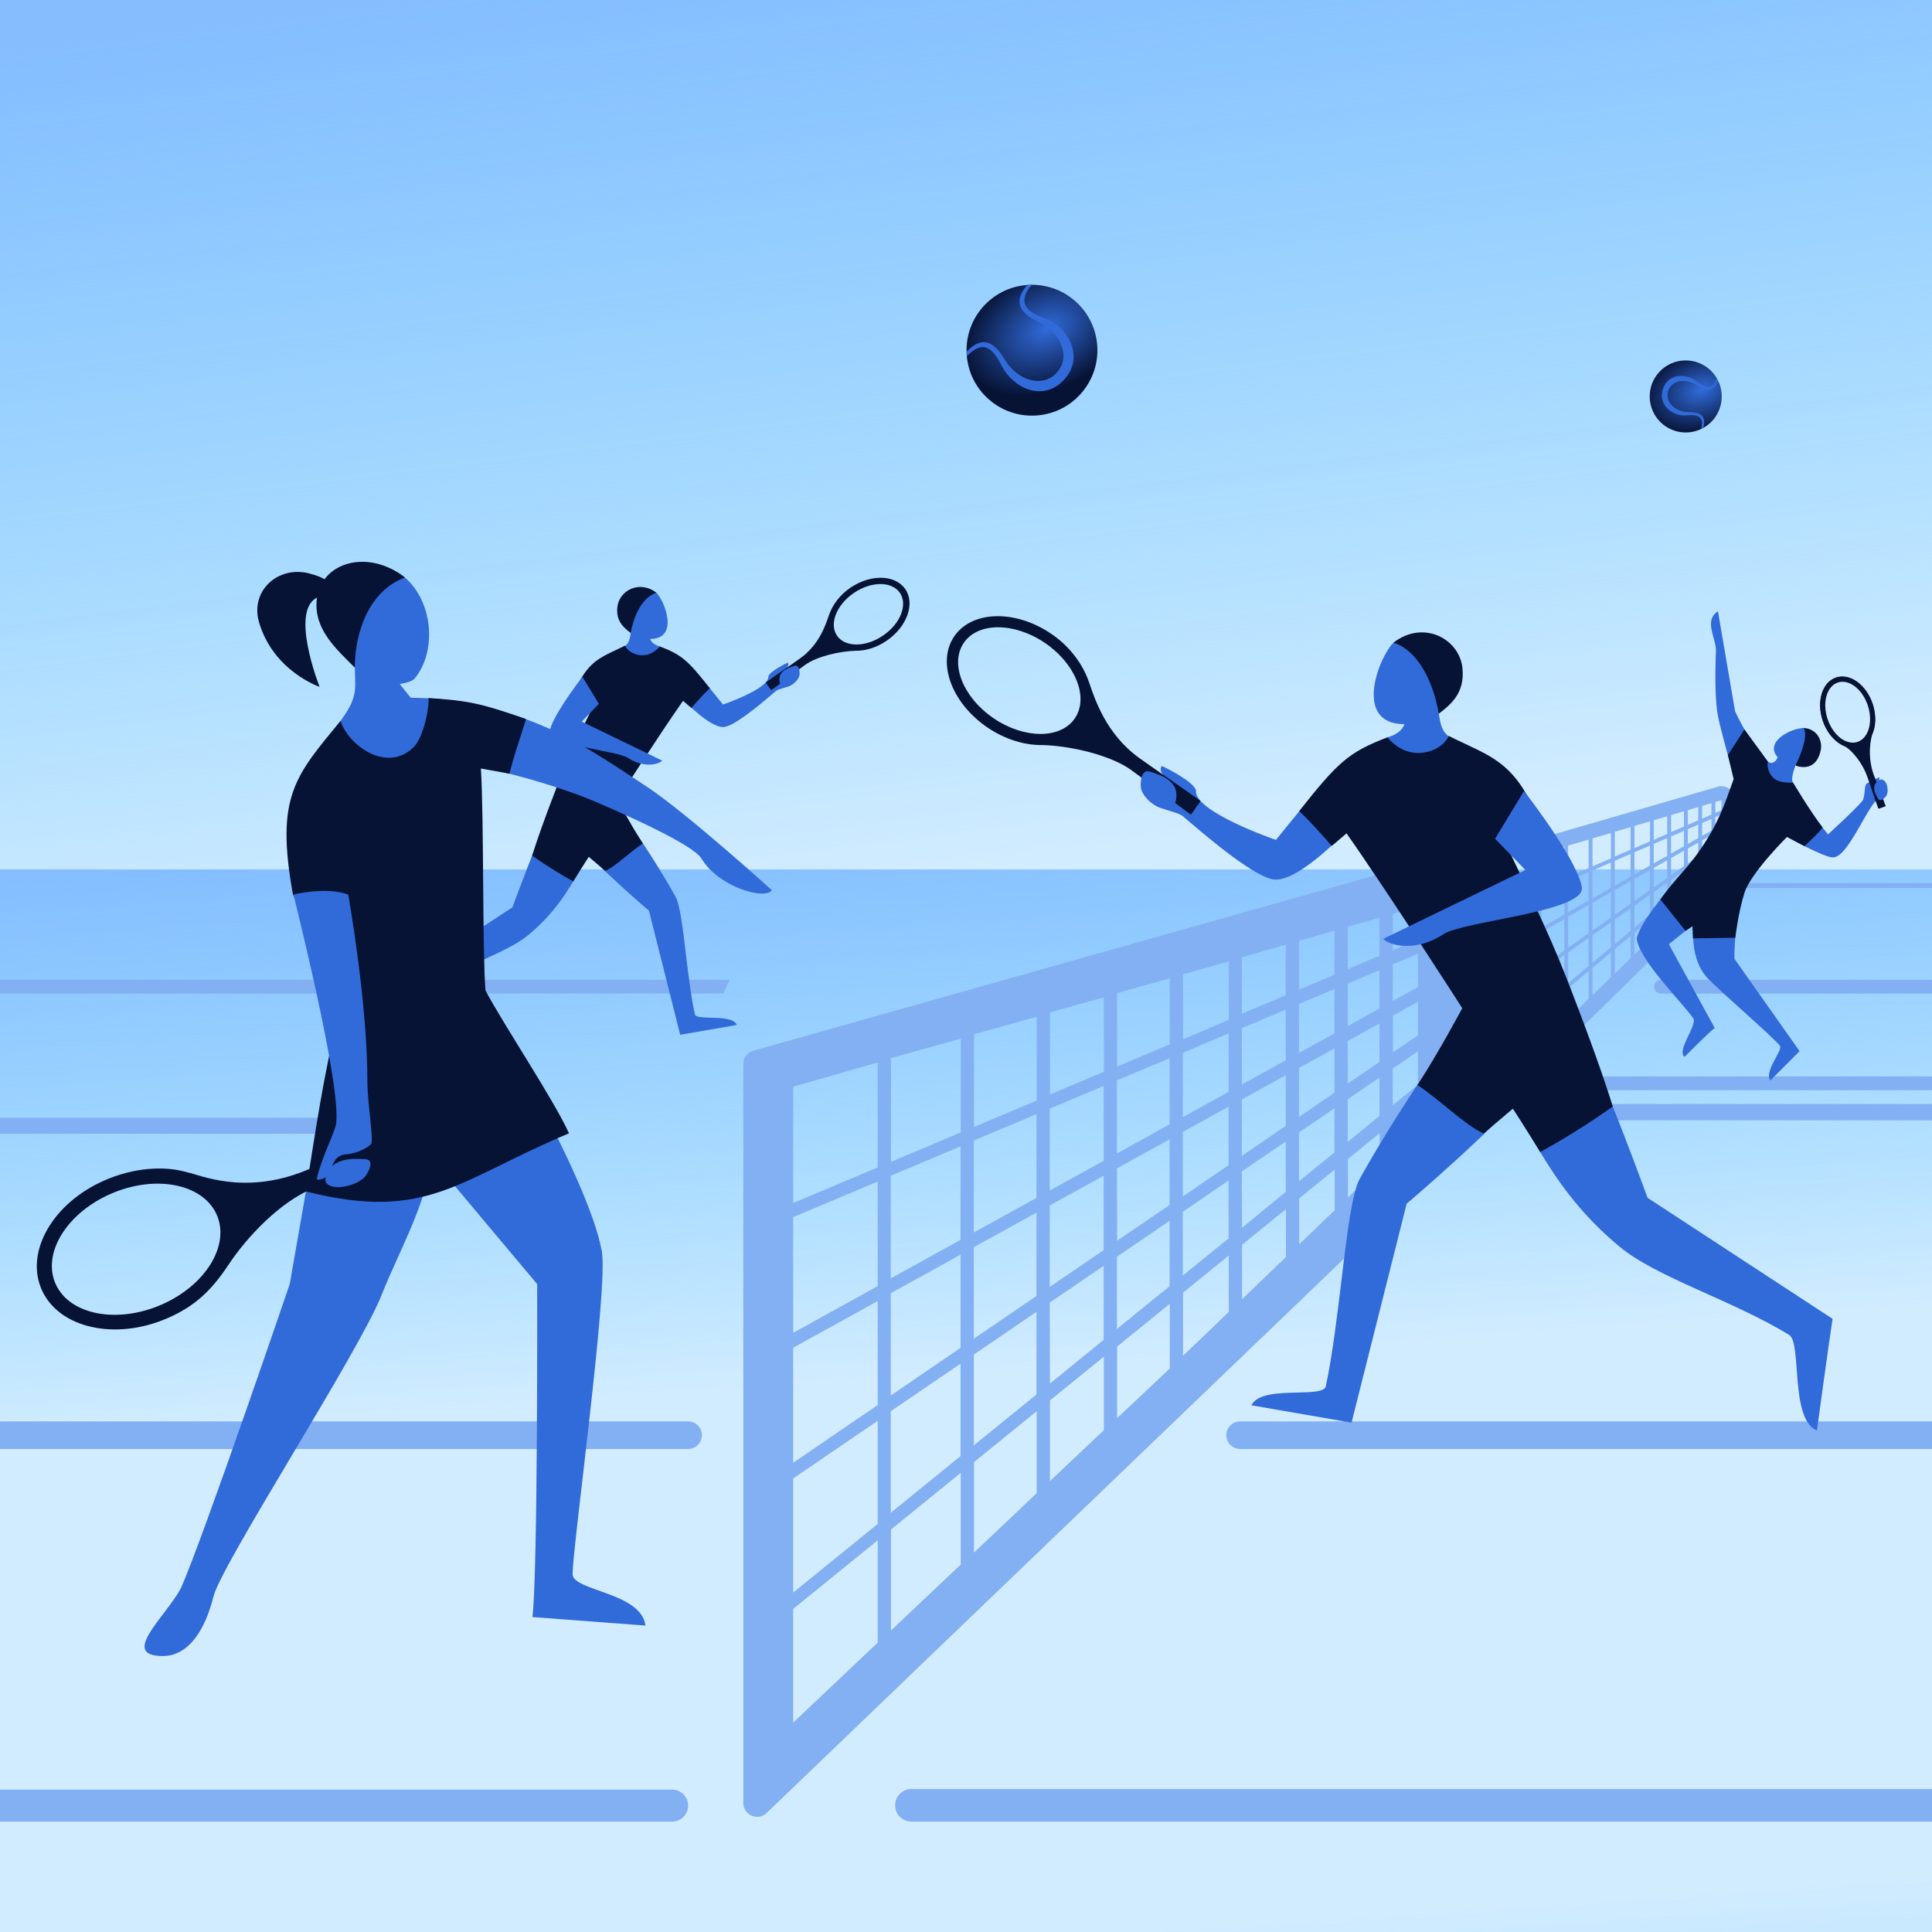 <svg viewBox="0 0 88 88" fill="none" xmlns="http://www.w3.org/2000/svg">
<g clip-path="url(#clip0_2137_223688)">
<g clip-path="url(#clip1_2137_223688)">
<rect width="205.543" height="88" transform="translate(-7)" fill="#D2ECFF"/>
<rect x="-47.857" y="39.6" width="246.4" height="48.4" fill="url(#paint0_linear_2137_223688)"/>
<rect x="198.543" y="39.6" width="214.692" height="39.6" transform="rotate(-180 198.543 39.6)" fill="url(#paint1_linear_2137_223688)"/>
<path d="M-20.829 64.743H31.343C31.69 64.743 31.971 65.024 31.971 65.371C31.971 65.718 31.69 66 31.343 66H-21.457L-20.829 64.743Z" fill="#83B0F3"/>
<path fill-rule="evenodd" clip-rule="evenodd" d="M35.743 49.413V79.175L64.934 51.148V41.179L35.743 49.413ZM66.627 52.137C66.75 52.018 66.82 51.855 66.82 51.684V39.519C66.82 39.102 66.422 38.8 66.021 38.914L34.315 47.857C34.044 47.933 33.857 48.18 33.857 48.462V82.125C33.857 82.679 34.522 82.962 34.921 82.578L66.627 52.137Z" fill="#83B0F3"/>
<path d="M65.188 40.507L35.515 49.032V80.007L65.188 51.941V40.507ZM64.584 49.411L63.438 50.34V48.671L64.584 47.89V49.411ZM47.815 54.908L50.27 53.553V56.941L47.815 58.616V54.908ZM47.21 59.03L44.356 60.977V56.808L47.21 55.234V59.03ZM50.875 53.219L53.272 51.893V54.885L50.884 56.512L50.875 53.219ZM53.877 51.559L55.96 50.408V53.071L53.877 54.494V51.559ZM56.565 50.079L58.564 48.976V51.284L56.565 52.648V50.079ZM59.168 48.641L60.783 47.754V49.769L59.168 50.872V48.641ZM61.388 47.416L62.833 46.617V48.369L61.388 49.354V47.416ZM61.388 46.736V44.797L62.833 44.191V45.937L61.388 46.736ZM60.783 47.07L59.168 47.958V45.73L60.783 45.049V47.07ZM58.564 48.295L56.565 49.399V46.827L58.564 45.987V48.295ZM55.96 49.733L53.877 50.884V47.958L55.96 47.07V49.733ZM53.272 51.213L50.875 52.538V49.209L53.272 48.2V51.213ZM50.27 52.873L47.815 54.228V50.496L50.27 49.464V52.873ZM47.21 54.562L44.356 56.139V51.949L47.21 50.751V54.562ZM43.751 56.474L40.573 58.228V53.553L43.751 52.216V56.474ZM43.751 57.151V61.392L40.573 63.564V58.903L43.751 57.151ZM43.751 62.114V66.324L40.573 68.905V64.28L43.751 62.114ZM44.356 61.699L47.21 59.752V63.516L44.356 65.833V61.699ZM47.815 59.332L50.27 57.657V61.028L47.824 63.022L47.815 59.332ZM50.875 57.243L53.272 55.607V58.584L50.875 60.531V57.243ZM53.877 55.196L55.96 53.769V56.406L53.877 58.098V55.196ZM56.565 53.358L58.564 51.994V54.29L56.574 55.92L56.565 53.358ZM59.168 51.583L60.783 50.479V52.491L59.168 53.802V51.583ZM61.388 50.068L62.833 49.079V50.828L61.388 52.012V50.068ZM64.584 47.162L63.447 47.931V46.259L64.593 45.626L64.584 47.162ZM64.584 44.96L63.438 45.59V43.925L64.584 43.442V44.96ZM64.584 41.297V42.8L63.438 43.279V41.625L64.584 41.297ZM62.833 41.8V43.534L61.388 44.144V42.214L62.833 41.8ZM60.783 42.392V44.401L59.168 45.078V42.856L60.783 42.392ZM58.564 43.028V45.333L56.565 46.173V43.605L58.564 43.028ZM55.969 43.788V46.452L53.886 47.339V44.38L55.969 43.788ZM53.281 44.561V47.57L50.884 48.579V45.235L53.281 44.561ZM50.279 45.425V48.819L47.824 49.852V46.114L50.279 45.425ZM47.219 46.312V50.13L44.365 51.328V47.108L47.219 46.312ZM43.76 47.307V51.583L40.582 52.92V48.197L43.76 47.307ZM36.129 49.499L39.978 48.393V53.175L36.129 54.793V49.499ZM36.129 55.438L39.978 53.819V58.581L36.129 60.708V55.438ZM36.129 61.386L39.978 59.261V63.996L36.129 66.626V61.386ZM36.129 67.342L39.978 64.715V69.414L36.129 72.538V67.342ZM36.129 78.462V73.284L39.978 70.159V74.82L36.129 78.462ZM40.582 74.266V69.668L43.76 67.088V71.263L40.582 74.266ZM44.365 70.716V66.597L47.219 64.28V68.014L44.365 70.716ZM47.824 67.461V63.788L50.279 61.797V65.141L47.824 67.461ZM50.884 64.588V61.333L53.281 59.386V62.344L50.884 64.588ZM53.886 61.764V58.88L55.969 57.187V59.803L53.886 61.764ZM56.574 59.237V56.699L58.573 55.074V57.358L56.574 59.237ZM59.177 56.79V54.583L60.792 53.272V55.275L59.177 56.79ZM61.397 54.719V52.793L62.842 51.609V53.349L61.397 54.719ZM63.447 52.793V51.13L64.593 50.201V51.716L63.447 52.793Z" fill="#83B0F3"/>
<path d="M78.644 36.187L69.942 38.767V48.14L78.644 39.647V36.187ZM78.467 38.881L78.131 39.162V38.657L78.467 38.421V38.881ZM73.549 40.545L74.269 40.135V41.16L73.549 41.667V40.545ZM73.372 41.792L72.535 42.381V41.12L73.372 40.643V41.792ZM74.447 40.034L75.15 39.633V40.538L74.449 41.03L74.447 40.034ZM75.327 39.531L75.938 39.183V39.989L75.327 40.42V39.531ZM76.115 39.084L76.701 38.75V39.448L76.115 39.861V39.084ZM76.879 38.648L77.352 38.38V38.99L76.879 39.324V38.648ZM77.53 38.278L77.954 38.036V38.566L77.53 38.864V38.278ZM77.53 38.072V37.485L77.954 37.302V37.83L77.53 38.072ZM77.352 38.173L76.879 38.442V37.767L77.352 37.562V38.173ZM76.701 38.544L76.115 38.878V38.1L76.701 37.845V38.544ZM75.938 38.979L75.327 39.327V38.442L75.938 38.173V38.979ZM75.15 39.427L74.447 39.828V38.82L75.15 38.515V39.427ZM74.269 39.929L73.549 40.339V39.21L74.269 38.897V39.929ZM73.372 40.44L72.535 40.917V39.65L73.372 39.287V40.44ZM72.358 41.019L71.426 41.55V40.135L72.358 39.73V41.019ZM72.358 41.224V42.507L71.426 43.164V41.754L72.358 41.224ZM72.358 42.725V43.999L71.426 44.78V43.381L72.358 42.725ZM72.535 42.6L73.372 42.011V43.15L72.535 43.851V42.6ZM73.549 41.884L74.269 41.377V42.397L73.552 43L73.549 41.884ZM74.447 41.251L75.15 40.756V41.657L74.447 42.246V41.251ZM75.327 40.632L75.938 40.2V40.998L75.327 41.51V40.632ZM76.115 40.076L76.701 39.663V40.358L76.118 40.851L76.115 40.076ZM76.879 39.538L77.352 39.205V39.813L76.879 40.21V39.538ZM77.53 39.08L77.954 38.781V39.31L77.53 39.668V39.08ZM78.467 38.201L78.133 38.434V37.928L78.47 37.736L78.467 38.201ZM78.467 37.535L78.131 37.725V37.221L78.467 37.075V37.535ZM78.467 36.426V36.881L78.131 37.026V36.526L78.467 36.426ZM77.954 36.578V37.103L77.53 37.288V36.704L77.954 36.578ZM77.352 36.757V37.365L76.879 37.57V36.898L77.352 36.757ZM76.701 36.95V37.647L76.115 37.902V37.124L76.701 36.95ZM75.941 37.18V37.986L75.33 38.255V37.359L75.941 37.18ZM75.152 37.414V38.324L74.449 38.63V37.618L75.152 37.414ZM74.272 37.675V38.702L73.552 39.015V37.884L74.272 37.675ZM73.375 37.944V39.099L72.537 39.462V38.185L73.375 37.944ZM72.36 38.245V39.538L71.428 39.943V38.514L72.36 38.245ZM70.122 38.908L71.251 38.573V40.02L70.122 40.51V38.908ZM70.122 40.705L71.251 40.215V41.656L70.122 42.3V40.705ZM70.122 42.505L71.251 41.862V43.295L70.122 44.091V42.505ZM70.122 44.307L71.251 43.512V44.934L70.122 45.88V44.307ZM70.122 47.672V46.105L71.251 45.16V46.57L70.122 47.672ZM71.428 46.403V45.011L72.36 44.23V45.494L71.428 46.403ZM72.537 45.328V44.082L73.375 43.381V44.511L72.537 45.328ZM73.552 44.343V43.232L74.272 42.629V43.641L73.552 44.343ZM74.449 43.474V42.489L75.152 41.9V42.795L74.449 43.474ZM75.33 42.62V41.747L75.941 41.234V42.026L75.33 42.62ZM76.118 41.855V41.087L76.704 40.595V41.286L76.118 41.855ZM76.882 41.114V40.446L77.355 40.05V40.656L76.882 41.114ZM77.532 40.488V39.905L77.956 39.547V40.073L77.532 40.488ZM78.133 39.905V39.401L78.47 39.12V39.579L78.133 39.905Z" fill="#83B0F3"/>
<path fill-rule="evenodd" clip-rule="evenodd" d="M78.41 36.441L70.21 38.818V47.719L78.41 39.682L78.41 36.441ZM70.035 38.215C69.767 38.293 69.582 38.539 69.582 38.818V47.719C69.582 48.276 70.253 48.558 70.65 48.168L78.85 40.131C78.97 40.013 79.038 39.851 79.038 39.682V36.441C79.038 36.022 78.637 35.72 78.234 35.837L70.035 38.215Z" fill="#83B0F3"/>
<path d="M-38.984 51.59C-38.604 51.16 -38.058 50.914 -37.485 50.914H21.536C21.737 50.914 21.9 51.077 21.9 51.278C21.9 51.48 21.737 51.643 21.536 51.643H-36.736C-37.322 51.643 -37.879 51.9 -38.259 52.346L-61.68 79.866C-62.233 80.515 -61.771 81.514 -60.918 81.514H30.614C31.017 81.514 31.343 81.84 31.343 82.243C31.343 82.645 31.017 82.971 30.614 82.971H-62.278C-64.001 82.971 -64.918 80.938 -63.777 79.647L-38.984 51.59Z" fill="#83B0F3"/>
<ellipse cx="76.783" cy="18.058" rx="1.641" ry="1.641" transform="rotate(60.654 76.783 18.058)" fill="url(#paint2_radial_2137_223688)"/>
<path d="M75.739 17.738C75.5 18.511 76.285 18.98 76.814 18.919C77.224 18.872 77.656 18.921 77.483 19.539C77.491 19.536 77.498 19.533 77.505 19.53C77.533 19.517 77.549 19.51 77.584 19.49C77.786 18.781 77.187 18.773 76.902 18.769C76.357 18.762 75.817 18.355 75.984 17.814C76.151 17.273 76.829 17.243 77.281 17.543C77.518 17.701 78.017 18.033 78.25 17.333C78.233 17.297 78.223 17.282 78.207 17.256C78.204 17.25 78.2 17.243 78.195 17.235C77.988 17.843 77.635 17.638 77.296 17.377C76.804 16.998 75.971 16.989 75.739 17.738Z" fill="#316BDA"/>
<circle cx="47.005" cy="15.952" r="2.98" transform="rotate(-94.237 47.005 15.952)" fill="url(#paint3_radial_2137_223688)"/>
<path d="M48.477 17.283C49.465 16.196 48.536 14.819 47.618 14.512C46.907 14.274 46.236 13.86 46.996 12.976C46.98 12.975 46.966 12.975 46.953 12.975C46.897 12.974 46.865 12.974 46.793 12.979C45.913 13.99 46.892 14.464 47.359 14.691C48.249 15.122 48.824 16.209 48.133 16.97C47.441 17.73 46.303 17.258 45.79 16.415C45.521 15.972 44.956 15.043 44.033 16.014C44.035 16.086 44.038 16.118 44.044 16.174C44.046 16.187 44.047 16.201 44.049 16.217C44.858 15.377 45.28 15.986 45.637 16.678C46.154 17.679 47.518 18.337 48.477 17.283Z" fill="#316BDA"/>
<path d="M122.652 44.628H75.657C75.484 44.628 75.343 44.769 75.343 44.943C75.343 45.116 75.484 45.257 75.657 45.257H122.317L122.652 44.628Z" fill="#83B0F3"/>
<path d="M112.429 64.743H56.486C56.139 64.743 55.857 65.024 55.857 65.371C55.857 65.718 56.139 66 56.486 66H112.051L112.429 64.743Z" fill="#83B0F3"/>
<path d="M141.238 52.791C141.569 51.523 140.613 50.286 139.303 50.286H71.891C71.581 50.286 71.407 50.644 71.6 50.888C71.671 50.977 71.778 51.029 71.891 51.029H139.08C139.742 51.029 140.221 51.66 140.043 52.298L132.277 80.025C132.035 80.889 131.248 81.486 130.351 81.486H41.514C41.104 81.486 40.771 81.818 40.771 82.228C40.771 82.639 41.104 82.971 41.514 82.971H131.816C132.726 82.971 133.522 82.357 133.751 81.476L141.238 52.791Z" fill="#83B0F3"/>
<path d="M143.798 42.745C144.137 41.475 143.18 40.228 141.866 40.228H78.715C78.7 40.228 78.684 40.232 78.67 40.239C78.566 40.287 78.6 40.443 78.715 40.443H142.718C143.384 40.443 143.864 41.081 143.679 41.72L141.985 47.584C141.738 48.439 140.955 49.029 140.064 49.029H71.702C71.618 49.029 71.538 49.062 71.479 49.121C71.281 49.319 71.422 49.657 71.702 49.657H140.416C141.322 49.657 142.114 49.048 142.348 48.173L143.798 42.745Z" fill="#83B0F3"/>
<path d="M33.229 44.628H-9.2C-9.374 44.628 -9.514 44.769 -9.514 44.943C-9.514 45.116 -9.374 45.257 -9.2 45.257H32.944L33.229 44.628Z" fill="#83B0F3"/>
<path d="M29.9 27C29.122 26.399 28.184 26.903 28.117 27.674C28.064 28.276 28.375 28.57 28.75 28.849C28.873 28.508 29.9 27 29.9 27Z" fill="#071335"/>
<path d="M29.9 27C30.283 27.383 30.948 29.103 29.617 29.103C29.697 29.359 30.055 29.444 30.055 29.444L32.325 31.344L32.933 32.09C32.933 32.09 35.047 31.367 34.995 30.819C35.056 30.565 35.878 30.182 35.878 30.182C35.967 30.3 35.843 30.424 35.742 30.524C35.649 30.616 35.576 30.689 35.712 30.718C36.471 31.095 36.04 31.228 35.667 31.344C35.524 31.388 35.39 31.43 35.334 31.481C35.3 31.509 35.246 31.555 35.178 31.613C34.685 32.033 33.414 33.117 32.937 33.117C32.278 33.117 31.088 31.838 31.088 31.838C30.528 32.567 27.462 35.787 27.979 36.519C28.68 37.511 29.784 39.074 30.767 40.834C30.971 41.198 31.098 42.257 31.24 43.446C31.351 44.37 31.472 45.373 31.645 46.191C31.676 46.337 32.001 46.345 32.377 46.355C32.856 46.366 33.42 46.38 33.565 46.684L30.982 47.132L29.559 41.481C29.559 41.481 27.152 39.44 26.247 38.294C25.34 37.145 26.063 35.185 26.669 33.539C27.035 32.546 27.212 29.983 28.215 29.568C28.713 29.362 28.671 29.095 28.753 28.707C28.95 27.766 29.388 27.157 29.9 27Z" fill="#316BDA"/>
<path d="M25.199 36.742C24.603 37.872 23.34 41.329 23.34 41.329L18.565 44.452C18.655 45.014 18.969 47.337 18.969 47.337C19.675 47.04 19.351 45.073 19.687 44.867C21.135 43.978 23.108 43.386 24.066 42.588C25.511 41.383 26.167 40.129 27.096 38.322C27.924 36.465 27.681 35.864 27.681 35.864L25.199 36.742Z" fill="#316BDA"/>
<path d="M28.123 36.434C28.123 36.434 30.075 33.392 31.111 31.922C31.222 32.022 31.493 32.247 31.493 32.247C31.709 31.995 32.045 31.618 32.333 31.347C31.345 30.103 31.076 29.832 30.055 29.444C30.055 29.444 29.815 29.762 29.425 29.832C29.035 29.902 28.605 29.709 28.473 29.407C28.322 29.483 28.179 29.549 28.044 29.613C27.341 29.942 26.829 30.182 26.359 31.112C26.531 31.277 26.853 31.85 27.069 32.048C26.608 33.025 25.926 34.392 25.429 35.666C24.849 37.154 24.425 38.357 24.239 38.974C25.006 39.517 25.686 39.913 26.111 40.148C26.111 40.148 26.599 39.358 26.818 39.028L27.575 39.67C28.103 39.413 28.649 38.839 29.279 38.418C28.717 37.549 28.123 36.434 28.123 36.434Z" fill="#071335"/>
<path d="M26.53 30.83L27.277 32.06L26.495 32.868L30.161 34.644C30.008 34.822 29.314 34.993 28.616 34.528C28.098 34.182 24.987 33.955 25.034 33.328C25.121 32.695 26.274 31.155 26.53 30.83Z" fill="#316BDA"/>
<path fill-rule="evenodd" clip-rule="evenodd" d="M37.756 28.024C37.911 27.57 38.237 27.107 38.736 26.769C39.664 26.139 40.784 26.17 41.238 26.839C41.691 27.507 41.306 28.56 40.378 29.189C39.921 29.5 39.417 29.649 38.969 29.642C38.277 29.658 37.243 29.886 36.69 30.272C36.412 30.473 36.137 30.681 35.865 30.888C35.625 31.07 35.388 31.25 35.152 31.422C35.145 31.429 35.137 31.432 35.13 31.431C35.124 31.43 35.117 31.427 35.111 31.42L34.895 31.113C34.883 31.099 34.883 31.085 34.898 31.073C35.165 30.878 35.439 30.689 35.715 30.498C35.964 30.326 36.215 30.153 36.465 29.973C37.307 29.366 37.601 28.479 37.756 28.024ZM38.896 27.006C38.104 27.543 37.758 28.415 38.123 28.952C38.487 29.49 39.425 29.49 40.217 28.953C41.01 28.416 41.356 27.544 40.991 27.006C40.626 26.468 39.688 26.468 38.896 27.006Z" fill="#071335"/>
<path d="M36.421 30.718C36.433 30.468 36.361 30.277 36.192 30.328C35.886 30.419 35.689 30.506 35.563 30.7C35.453 30.87 35.505 31.175 35.603 31.243C35.878 31.433 36.403 31.017 36.421 30.718Z" fill="#316BDA"/>
<path d="M14.069 26.115C12.66 25.759 11.379 26.916 11.8 28.348C12.455 30.575 14.557 31.285 14.557 31.285C14.557 31.285 13.133 27.697 14.516 27.191C15.082 26.984 15.478 26.471 14.069 26.115Z" fill="#071335"/>
<path d="M18.444 26.299C16.709 24.96 14.574 25.631 14.423 27.352C14.306 28.693 15.345 29.588 16.161 30.41C16.434 29.65 18.444 26.299 18.444 26.299Z" fill="#071335"/>
<path fill-rule="evenodd" clip-rule="evenodd" d="M8.547 53.402C7.455 53.077 6.065 53.196 4.766 53.763C2.397 54.795 1.119 57.038 1.911 58.771C2.703 60.504 5.265 61.072 7.634 60.039C8.888 59.493 9.634 58.777 10.413 57.6C11.256 56.327 12.754 54.76 14.212 54.149C14.945 53.855 15.691 53.578 16.429 53.303C17.08 53.061 17.725 52.821 18.351 52.574C18.393 52.561 18.407 52.533 18.393 52.49L18.041 51.679C18.027 51.636 17.999 51.621 17.956 51.634C17.246 51.914 16.541 52.215 15.83 52.518C15.189 52.791 14.543 53.067 13.884 53.331C11.088 54.454 9.069 53.495 8.547 53.402ZM5.047 54.377C7.068 53.495 9.223 53.911 9.861 55.306C10.498 56.7 9.375 58.545 7.354 59.426C5.332 60.307 3.177 59.891 2.54 58.497C1.903 57.102 3.025 55.258 5.047 54.377Z" fill="#071335"/>
<path d="M14.844 53.509C15.021 54.197 15.266 53.864 15.599 53.975C15.932 54.086 15.932 53.864 16.198 53.931C16.487 53.997 16.487 53.753 16.687 53.753C16.864 53.775 16.909 52.887 16.842 52.576C16.776 52.265 16.487 52.332 16.398 52.398C16.309 52.465 16.198 52.176 15.954 52.332C15.71 52.487 15.621 52.221 15.354 52.398C15.11 52.554 14.999 52.554 14.91 52.82C14.821 53.087 14.821 53.376 14.844 53.509Z" fill="#316BDA"/>
<path d="M18.887 30.905C19.911 29.665 19.724 27.402 18.441 26.304C16.597 27.001 16.125 29.227 16.164 30.513C16.196 31.597 16.282 31.868 15.216 33.222C14.149 34.555 13.801 35.32 13.801 35.32C13.801 35.32 15.798 45.114 15.265 46.824C14.603 50.414 13.196 58.49 13.196 58.49C13.196 58.49 9.267 70.023 8.236 72.35C7.534 73.645 5.431 75.429 7.416 75.429C8.62 75.429 9.359 74.189 9.722 72.721C10.085 71.254 16.327 61.63 17.375 59.001C18.212 56.9 19.177 55.349 19.715 52.809C20.698 54.008 24.468 58.49 24.468 58.49C24.468 58.49 24.503 71.658 24.251 73.655L29.398 74.042C29.214 72.527 26.081 72.468 26.081 71.702C26.081 70.448 27.718 58.653 27.412 56.991C26.772 53.508 22.006 45.672 22.006 45.672C21.95 42.802 22.007 37.491 21.756 34.956C22.597 35.023 25.371 35.763 27.204 36.552C29.342 37.472 31.628 38.571 31.946 39.1C32.738 40.419 34.87 41.008 35.157 40.545C35.157 40.545 31.292 37.05 29.504 35.861C26.246 33.696 25.164 33.061 22.215 32.193C20.859 31.794 18.707 31.781 18.707 31.781L18.206 31.154C18.206 31.154 18.734 31.091 18.887 30.905Z" fill="#316BDA"/>
<path d="M19.511 31.794C19.578 32.062 19.322 33.594 18.818 34.054C17.597 35.22 15.854 33.93 15.512 32.836C13.435 35.357 12.537 36.286 13.345 40.757C13.345 40.757 15.852 44.941 15.42 46.238C14.743 48.896 14.367 51.561 13.931 54.27C19.454 55.651 20.802 53.775 25.916 51.621C25.263 50.153 22.954 46.7 22.112 45.113C21.969 43.309 22.047 37.32 21.904 35.004L23.209 35.241C23.402 34.405 23.697 33.63 23.96 32.751C21.877 32.026 21.267 31.909 19.511 31.794Z" fill="#071335"/>
<path d="M13.367 40.746C13.74 42.277 15.678 50.119 15.274 51.341C15.092 51.891 14.538 53.044 14.427 53.732C15.397 53.732 14.811 52.62 15.841 52.569C16.285 52.524 16.737 52.279 16.892 52.124C17.047 51.968 16.733 50.342 16.733 49.203C16.733 45.638 15.861 40.746 15.861 40.746C14.851 40.374 13.367 40.746 13.367 40.746Z" fill="#316BDA"/>
<path d="M16.675 53.532C16.919 53.156 16.971 52.821 16.645 52.8C16.057 52.763 15.654 52.781 15.271 53.005C14.936 53.201 14.748 53.699 14.85 53.859C15.136 54.31 16.377 53.979 16.675 53.532Z" fill="#316BDA"/>
<g filter="url(#filter0_f_2137_223688)">
<g filter="url(#filter1_f_2137_223688)">
<path d="M112.429 21.371C112.429 26.579 108.207 30.8 103 30.8C97.793 30.8 93.571 26.579 93.571 21.371C93.571 16.164 97.793 11.943 103 11.943C108.207 11.943 112.429 16.164 112.429 21.371Z" fill="url(#paint4_linear_2137_223688)"/>
</g>
</g>
<path d="M63.469 29.272C64.841 28.212 66.497 29.101 66.616 30.463C66.709 31.523 66.16 32.043 65.498 32.536C65.282 31.934 63.469 29.272 63.469 29.272Z" fill="#071335"/>
<path d="M63.469 29.272C62.792 29.949 61.62 32.984 63.968 32.984C63.827 33.435 63.196 33.586 63.196 33.586L59.19 36.938L58.117 38.256C58.117 38.256 54.386 36.98 54.477 36.012C54.37 35.564 52.921 34.888 52.921 34.888C52.763 35.096 52.982 35.314 53.16 35.491C53.324 35.655 53.453 35.783 53.213 35.834C51.873 36.499 52.634 36.734 53.293 36.938C53.544 37.016 53.781 37.09 53.88 37.18C53.941 37.23 54.035 37.31 54.155 37.413C55.025 38.155 57.268 40.067 58.109 40.067C59.272 40.067 61.373 37.811 61.373 37.811C62.361 39.098 67.772 44.779 66.859 46.071C65.623 47.821 63.674 50.579 61.939 53.685C61.58 54.329 61.356 56.196 61.104 58.295C60.908 59.925 60.695 61.695 60.39 63.14C60.335 63.398 59.762 63.412 59.099 63.428C58.252 63.449 57.258 63.473 57.001 64.01L61.56 64.8L64.071 54.828C64.071 54.828 68.318 51.226 69.915 49.204C71.516 47.177 70.241 43.716 69.171 40.813C68.525 39.061 68.213 34.537 66.442 33.804C65.563 33.441 65.638 32.969 65.494 32.285C65.145 30.625 64.373 29.551 63.469 29.272Z" fill="#316BDA"/>
<path d="M71.766 46.464C72.816 48.458 75.046 54.56 75.046 54.56L83.472 60.071C83.313 61.063 82.759 65.161 82.759 65.161C81.512 64.638 82.085 61.167 81.491 60.803C78.937 59.234 75.454 58.189 73.765 56.781C71.214 54.655 70.056 52.442 68.417 49.253C66.957 45.977 67.385 44.915 67.385 44.915L71.766 46.464Z" fill="#316BDA"/>
<path d="M66.604 45.922C66.604 45.922 63.161 40.554 61.332 37.958C61.136 38.136 60.658 38.532 60.658 38.532C60.277 38.088 59.684 37.423 59.176 36.944C60.918 34.75 61.394 34.271 63.196 33.586C63.196 33.586 63.619 34.147 64.308 34.271C64.996 34.395 65.755 34.055 65.987 33.52C66.254 33.654 66.506 33.773 66.745 33.885C67.985 34.465 68.888 34.888 69.719 36.529C69.415 36.822 68.846 37.833 68.465 38.182C69.279 39.905 70.482 42.318 71.359 44.566C72.382 47.191 73.132 49.315 73.459 50.403C72.105 51.362 70.905 52.061 70.155 52.475C70.155 52.475 69.294 51.081 68.909 50.499L67.572 51.632C66.64 51.18 65.677 50.166 64.566 49.423C65.557 47.889 66.604 45.922 66.604 45.922Z" fill="#071335"/>
<path d="M69.416 36.03L68.098 38.203L69.478 39.627L63.008 42.761C63.279 43.076 64.503 43.378 65.736 42.556C66.649 41.947 72.138 41.546 72.056 40.44C71.903 39.323 69.868 36.605 69.416 36.03Z" fill="#316BDA"/>
<path fill-rule="evenodd" clip-rule="evenodd" d="M49.606 31.081C49.333 30.279 48.757 29.462 47.877 28.865C46.239 27.754 44.262 27.809 43.462 28.988C42.661 30.168 43.34 32.025 44.979 33.137C45.785 33.684 46.674 33.948 47.464 33.935C48.686 33.964 50.511 34.365 51.487 35.047C51.978 35.401 52.462 35.769 52.942 36.134C53.365 36.455 53.785 36.774 54.201 37.077C54.214 37.089 54.227 37.094 54.239 37.093C54.251 37.091 54.262 37.085 54.272 37.072L54.654 36.532C54.676 36.506 54.675 36.483 54.649 36.46C54.177 36.116 53.694 35.783 53.207 35.447C52.767 35.143 52.324 34.837 51.884 34.52C50.399 33.449 49.879 31.883 49.606 31.081ZM47.593 29.283C48.991 30.231 49.603 31.769 48.959 32.718C48.315 33.667 46.66 33.668 45.262 32.719C43.864 31.771 43.253 30.233 43.897 29.284C44.54 28.335 46.196 28.334 47.593 29.283Z" fill="#071335"/>
<path d="M51.961 35.834C51.94 35.392 52.067 35.055 52.366 35.145C52.906 35.306 53.253 35.459 53.475 35.802C53.67 36.102 53.579 36.64 53.405 36.759C52.919 37.094 51.994 36.362 51.961 35.834Z" fill="#316BDA"/>
<path d="M82.118 33.162C82.697 33.154 83.048 33.68 82.925 34.204C82.677 35.266 81.779 34.866 81.779 34.866L81.817 33.63L82.118 33.162Z" fill="#071335"/>
<path d="M82.148 33.162C81.594 33.162 80.349 33.783 80.967 34.487C80.938 34.621 80.728 34.89 80.492 34.661C80.369 34.54 80.283 34.478 80.214 34.428C80.07 34.324 79.998 34.272 79.807 33.849C79.702 33.618 79.596 33.447 79.496 33.289C79.327 33.019 79.031 32.402 79.031 32.402L78.251 27.844C77.579 28.266 78.182 29.088 78.158 29.657C78.112 30.785 78.124 31.992 78.251 32.618C78.43 33.502 79.015 35.489 79.015 35.489C79.015 35.489 78.645 36.955 78.287 37.767C77.808 38.855 76.225 42.924 77.782 44.556C78.409 45.213 80.722 47.193 81.075 47.638C81.221 47.821 80.338 48.811 80.635 49.215L81.968 47.879L79 43.67C79 43.67 78.975 41.559 79.515 40.373C80.006 39.296 81.393 38.116 81.393 38.116C81.393 38.116 83.075 39.056 83.487 39.056C83.898 39.056 84.365 38.238 84.791 37.492C85.055 37.03 85.303 36.595 85.513 36.398C85.484 36.197 85.401 35.957 85.312 35.927C85.226 35.899 85.279 35.858 85.362 35.794C85.471 35.711 85.632 35.587 85.603 35.398C85.603 35.398 85.17 35.6 85.029 35.689C84.96 35.735 84.946 35.881 84.931 36.042C84.916 36.195 84.9 36.362 84.835 36.471C84.469 36.91 83.263 38.006 83.263 38.006C82.636 37.242 82.156 36.482 81.659 35.632C81.549 35.446 81.783 34.868 81.783 34.868C81.783 34.868 82.439 33.577 82.148 33.162Z" fill="#316BDA"/>
<path d="M77.676 38.84C76.231 40.047 74.669 42.036 74.549 42.758C74.692 43.761 76.551 45.58 77.124 46.377C77.335 46.669 76.35 47.844 76.728 48.139C76.728 48.139 77.926 46.933 78.102 46.825L76.013 43.005C76.013 43.005 78.179 41.316 78.567 40.831C78.969 40.34 77.676 38.84 77.676 38.84Z" fill="#316BDA"/>
<path d="M77.464 38.673C78.282 37.476 78.557 36.63 78.965 35.488L78.703 34.392L79.457 33.224L80.525 34.687C80.525 34.687 80.429 35.07 80.763 35.42C81.03 35.702 81.668 35.645 81.668 35.645C81.668 35.645 82.501 37.031 83.016 37.688C82.905 37.889 82.188 38.541 82.188 38.541L81.394 38.121C81.394 38.121 79.743 39.762 79.457 40.67C79.171 41.578 79.041 42.713 79.041 42.713L77.115 42.742L77.088 42.19L76.775 42.402L75.626 40.966C76.392 39.913 76.843 39.581 77.464 38.673Z" fill="#071335"/>
<path fill-rule="evenodd" clip-rule="evenodd" d="M85.323 35.224C85.138 34.686 85.121 34.011 85.272 33.464C85.272 33.464 84.986 33.815 84.695 33.917C84.396 34.022 83.922 33.924 83.922 33.924C84.411 34.185 84.85 34.819 85.036 35.334C85.217 35.835 85.373 36.334 85.551 36.82C85.558 36.834 85.568 36.838 85.582 36.832L85.874 36.73C85.888 36.723 85.891 36.713 85.885 36.699C85.709 36.218 85.503 35.722 85.323 35.224Z" fill="#071335"/>
<path d="M85.284 32.048C85.584 32.914 85.328 33.791 84.708 34.005C84.088 34.219 83.34 33.696 83.032 32.834C82.733 31.968 82.989 31.09 83.609 30.877C84.236 30.66 84.984 31.182 85.284 32.048ZM85.202 32.077C84.924 31.279 84.227 30.793 83.654 30.994C83.08 31.196 82.837 32.007 83.125 32.809C83.403 33.607 84.1 34.092 84.673 33.891C85.247 33.69 85.48 32.875 85.202 32.077Z" fill="#071335"/>
<path d="M85.9 36.277C85.766 36.434 85.615 36.508 85.542 36.382C85.411 36.154 85.343 35.992 85.377 35.805C85.406 35.641 85.609 35.488 85.706 35.502C85.978 35.544 86.057 36.088 85.9 36.277Z" fill="#316BDA"/>
<path fill-rule="evenodd" clip-rule="evenodd" d="M84.68 34.026C84.05 34.233 83.305 33.691 83.017 32.816C82.729 31.94 83.007 31.062 83.638 30.855C84.268 30.647 85.013 31.189 85.301 32.065C85.589 32.941 85.311 33.819 84.68 34.026ZM84.604 33.794C84.097 33.96 83.486 33.49 83.241 32.742C82.995 31.995 83.207 31.254 83.714 31.087C84.222 30.921 84.832 31.391 85.078 32.138C85.323 32.886 85.111 33.627 84.604 33.794Z" fill="#071335"/>
</g>
</g>
<defs>
<filter id="filter0_f_2137_223688" x="85.36" y="-4.15" width="37.612" height="47.41" filterUnits="userSpaceOnUse" color-interpolation-filters="sRGB">
<feFlood flood-opacity="0" result="BackgroundImageFix"/>
<feBlend mode="normal" in="SourceGraphic" in2="BackgroundImageFix" result="shape"/>
<feGaussianBlur stdDeviation="1.5" result="effect1_foregroundBlur_2137_223688"/>
</filter>
<filter id="filter1_f_2137_223688" x="67.264" y="-14.364" width="71.472" height="71.471" filterUnits="userSpaceOnUse" color-interpolation-filters="sRGB">
<feFlood flood-opacity="0" result="BackgroundImageFix"/>
<feBlend mode="normal" in="SourceGraphic" in2="BackgroundImageFix" result="shape"/>
<feGaussianBlur stdDeviation="13.154" result="effect1_foregroundBlur_2137_223688"/>
</filter>
<linearGradient id="paint0_linear_2137_223688" x1="86.127" y1="33.874" x2="91.777" y2="115.051" gradientUnits="userSpaceOnUse">
<stop stop-color="#85BDFF"/>
<stop offset="0.318" stop-color="#5DC5FF" stop-opacity="0"/>
<stop offset="0.63" stop-color="#5DC5FF" stop-opacity="0"/>
<stop offset="1" stop-color="#85BDFF"/>
</linearGradient>
<linearGradient id="paint1_linear_2137_223688" x1="311.733" y1="9.33" x2="321.302" y2="86.208" gradientUnits="userSpaceOnUse">
<stop offset="0.452" stop-color="#5DC5FF" stop-opacity="0"/>
<stop offset="1" stop-color="#85BDFF"/>
</linearGradient>
<radialGradient id="paint2_radial_2137_223688" cx="0" cy="0" r="1" gradientUnits="userSpaceOnUse" gradientTransform="translate(76.888 17.299) rotate(101.194) scale(2.776 1.862)">
<stop stop-color="#316BDA"/>
<stop offset="1" stop-color="#071335"/>
</radialGradient>
<radialGradient id="paint3_radial_2137_223688" cx="0" cy="0" r="1" gradientUnits="userSpaceOnUse" gradientTransform="translate(47.924 16.699) rotate(-112.751) scale(4.042 2.712)">
<stop stop-color="#316BDA"/>
<stop offset="1" stop-color="#071335"/>
</radialGradient>
<linearGradient id="paint4_linear_2137_223688" x1="108.883" y1="21.007" x2="83.584" y2="6.824" gradientUnits="userSpaceOnUse">
<stop stop-color="#1372E1" stop-opacity="0.51"/>
<stop offset="1" stop-color="#D1E7FB" stop-opacity="0.78"/>
</linearGradient>
<clipPath id="clip0_2137_223688">
<rect width="88" height="88" fill="white"/>
</clipPath>
<clipPath id="clip1_2137_223688">
<rect width="205.543" height="88" fill="white" transform="translate(-7)"/>
</clipPath>
</defs>
</svg>
